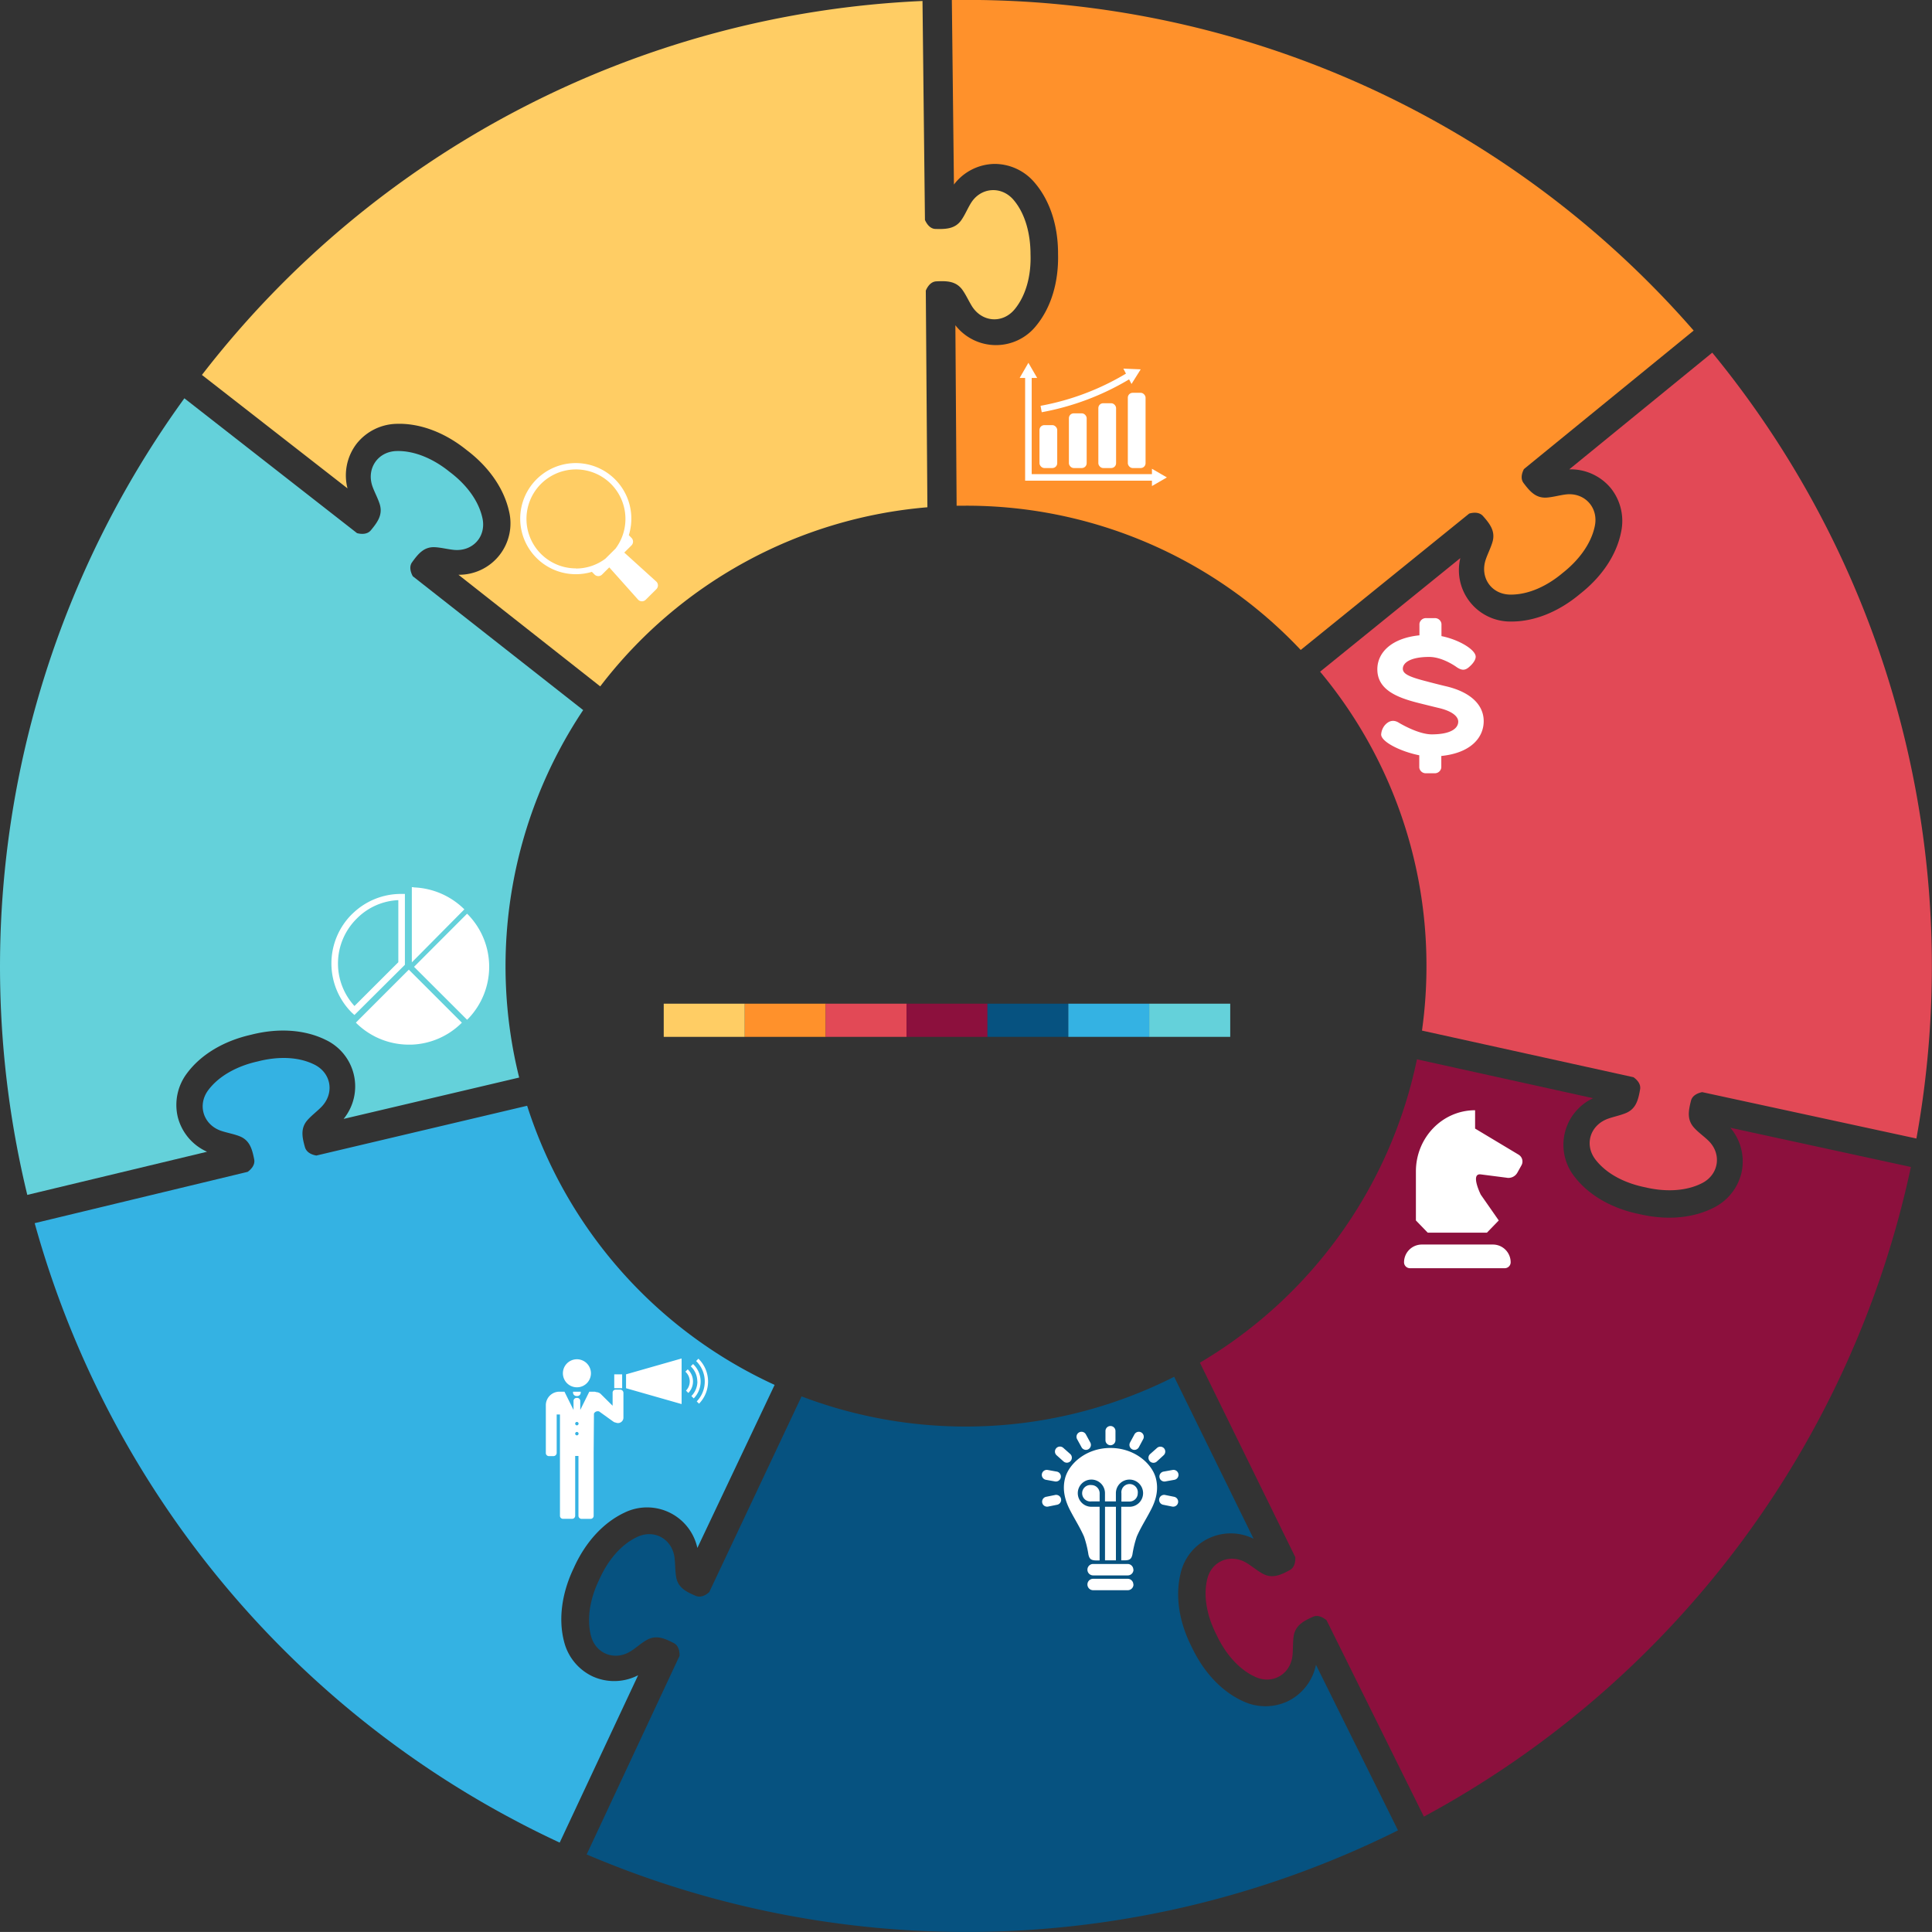 <svg id="Layer_1" data-name="Layer 1" xmlns="http://www.w3.org/2000/svg" viewBox="0 0 591.1 591.09"><rect x="0" y="0" width="591.1" height="591.09" fill="#333333" stroke="none"/><defs><style>.cls-1{fill:#64d1da;}.cls-2{fill:#ffcd64;}.cls-3{fill:#e24956;}.cls-4{fill:#34b2e3;}.cls-5{fill:#ff912b;}.cls-6{fill:#065280;}.cls-7{fill:#8c103d;}.cls-8,.cls-9{fill:#fff;}.cls-9{fill-rule:evenodd;}</style></defs><title>marketStrat</title><path class="cls-1" d="M54.37,341.67a16.06,16.06,0,0,1,2.9-13.38c4.25-5.68,11.2-9.83,19.56-11.71,8.31-2.13,16.38-1.58,22.75,1.54a15.74,15.74,0,0,1,5.55,24.21l53.71-12.65a141.15,141.15,0,0,1,19.58-112.43l-52.13-40.95c-0.7-1.28-1.16-3-.2-4.29,1.84-2.55,3.64-4.78,7-4.59,1.91,0.11,3.79.61,5.69,0.81,5.78,0.62,10.08-4,8.82-9.73s-5.38-10.66-10.1-14.18c-4.58-3.71-10.46-6.5-16.22-6.32S112,143.48,114,148.94c0.66,1.8,1.61,3.5,2.18,5.32,1,3.25-.71,5.55-2.73,8-1.05,1.25-2.8,1.22-4.21.86L56.41,121.86A296.24,296.24,0,0,0,8.35,365.58l55-13.2A15.92,15.92,0,0,1,54.37,341.67Z"/><path class="cls-2" d="M109.12,135.74a16.07,16.07,0,0,1,12.27-6.07c7.09-.22,14.67,2.62,21.35,8,6.85,5.16,11.45,11.82,13,18.75a15.73,15.73,0,0,1-15.47,19.43L183.64,210a140.66,140.66,0,0,1,100.1-54.8l-0.49-66.29c0.57-1.34,1.59-2.75,3.23-2.83,3.14-.15,6-0.14,8,2.64,1.1,1.56,1.88,3.34,2.91,5,3.12,4.91,9.43,5.37,13.11.83s5-10.85,4.79-16.74c0-5.89-1.44-12.23-5.17-16.63S300,57.26,297,62.23c-1,1.64-1.73,3.44-2.8,5-1.91,2.82-4.78,2.9-7.92,2.82-1.64,0-2.7-1.43-3.29-2.75l-0.75-67A295,295,0,0,0,61.78,114.71l44.54,34.71A15.93,15.93,0,0,1,109.12,135.74Z"/><path class="cls-3" d="M492.84,149.37A16.06,16.06,0,0,1,496,162.68c-1.37,7-5.82,13.72-12.55,19-6.56,5.52-14.07,8.53-21.16,8.48a15.73,15.73,0,0,1-15.5-19.41L403.89,205.5A140.29,140.29,0,0,1,436.42,294a142.21,142.21,0,0,1-1.36,21.31l64.72,14.27c1.18,0.85,2.33,2.17,2,3.78-0.55,3.09-1.2,5.89-4.35,7.19-1.76.73-3.68,1.09-5.48,1.73-5.48,2-7.34,8-3.73,12.6s9.47,7.26,15.25,8.4c5.73,1.36,12.24,1.32,17.36-1.34s6-9,1.81-13c-1.38-1.33-3-2.45-4.27-3.85-2.33-2.49-1.77-5.3-1-8.35,0.41-1.58,2-2.31,3.42-2.6l65.54,14.19A295.87,295.87,0,0,0,523.87,107.9l-43.75,35.7A15.92,15.92,0,0,1,492.84,149.37Z"/><path class="cls-4" d="M181.23,512.86a16.07,16.07,0,0,1-8.65-10.61c-1.79-6.87-.71-14.88,3-22.59,3.51-7.82,9-13.79,15.39-16.82a15.74,15.74,0,0,1,22.39,10.76L237,423.71a141.26,141.26,0,0,1-75.72-85.4L96.79,353.54c-1.44-.25-3-0.94-3.48-2.52-0.85-3-1.47-5.83.8-8.37,1.27-1.42,2.84-2.58,4.18-3.94,4.09-4.14,3.14-10.39-2.11-13s-11.69-2.43-17.38-.95c-5.75,1.27-11.6,4.13-15.06,8.74s-1.51,10.68,4,12.51c1.82,0.6,3.74.92,5.52,1.61,3.18,1.23,3.89,4,4.51,7.09,0.32,1.6-.79,2.95-2,3.82L10.61,374.23A296.23,296.23,0,0,0,171.24,563.75l24-51.21A15.92,15.92,0,0,1,181.23,512.86Z"/><path class="cls-5" d="M304.26,50.15A16.06,16.06,0,0,1,316.65,56c4.59,5.41,7.1,13.1,7.06,21.68,0.23,8.57-2.1,16.32-6.57,21.83a15.73,15.73,0,0,1-24.84,0l0.38,55.22,1.28,0a140.49,140.49,0,0,1,104,44.12l51.54-41.72c1.4-.4,3.14-0.47,4.23.76,2.08,2.36,3.85,4.61,2.91,7.89-0.53,1.83-1.44,3.55-2.06,5.37-1.89,5.5,1.68,10.72,7.52,10.77s11.59-2.88,16.08-6.69c4.63-3.64,8.67-8.75,9.78-14.41s-3.27-10.28-9-9.53c-1.9.25-3.77,0.79-5.67,0.94-3.4.27-5.25-1.93-7.14-4.43-1-1.3-.57-3,0.1-4.29l51.93-42.37A294.87,294.87,0,0,0,292.22,0l-1,0,0.64,56.46A15.91,15.91,0,0,1,304.26,50.15Z"/><path class="cls-6" d="M394.17,520.42a16.06,16.06,0,0,1-13.69.15c-6.49-2.88-12.08-8.73-15.77-16.47-3.93-7.62-5.19-15.61-3.55-22.52a15.73,15.73,0,0,1,22.37-10.8l-24.29-49.55a141.23,141.23,0,0,1-114,6L217,487.1c-1.09,1-2.63,1.79-4.14,1.15-2.89-1.23-5.47-2.48-6-5.84-0.32-1.88-.25-3.83-0.47-5.73-0.69-5.78-6.16-8.93-11.45-6.44s-9.19,7.62-11.58,13c-2.6,5.29-4,11.64-2.56,17.22s7.41,7.84,12.28,4.66c1.61-1,3-2.35,4.7-3.31,2.95-1.72,5.56-.54,8.36.89,1.46,0.75,1.81,2.45,1.77,3.91l-28.42,60.76A296.15,296.15,0,0,0,427.72,560l-25.1-50.65A15.92,15.92,0,0,1,394.17,520.42Z"/><path class="cls-7" d="M532.85,358.64a16.06,16.06,0,0,1-8.42,10.79c-6.3,3.27-14.35,4-22.71,2.06-8.41-1.68-15.44-5.68-19.82-11.26A15.73,15.73,0,0,1,487.41,336L433.52,324.1a141.09,141.09,0,0,1-66.41,92.82l29.19,59.5c0.07,1.45-.24,3.17-1.68,3.95-2.76,1.5-5.35,2.73-8.34,1.08-1.67-.92-3.14-2.19-4.77-3.2-4.94-3.06-10.83-.75-12.17,4.94s0.23,11.93,2.94,17.16c2.51,5.33,6.6,10.39,11.87,12.74s10.75-.9,11.3-6.69c0.18-1.91.07-3.85,0.34-5.74,0.5-3.37,3-4.69,5.91-6,1.49-.67,3,0.12,4.16,1.05l29.78,60.09a296,296,0,0,0,149-198.76l-55.24-12A15.92,15.92,0,0,1,532.85,358.64Z"/><path class="cls-8" d="M453.94,220.64c0-4.84-3.77-8.79-11.34-10.63-0.85-.18-5.07-1.25-5.87-1.48-5.87-1.48-7.53-2.42-7.53-3.95,0-1.7,2.15-3.59,8.07-3.59,4.22,0,8.44,3.15,8.44,3.15,1.66,1.1,2.66,1,4-.28,0,0,1.78-1.51,1.78-2.93,0-2.14-5.08-5.23-10.47-6.31v-3.75a2,2,0,0,0-2.14-1.75h-2.46a2,2,0,0,0-2.14,1.75v3.51c-8.43.84-12.88,5.2-12.88,10.39,0,6.14,5.78,8.56,12.24,10.22,0.85,0.22,5.92,1.48,6.73,1.66,4.75,1.17,5.78,3,5.78,4.13,0,2-2.15,3.9-8.12,3.9-4.21,0-10-3.53-10-3.53-1.57-1-3.07-.75-4.4.8a5,5,0,0,0-1.06,2.77c0,2.26,6,5.24,11.66,6.36v3.76a2,2,0,0,0,2.14,1.74h2.46a2,2,0,0,0,2.14-1.74v-3.55C450,230.37,453.94,225.67,453.94,220.64Z"/><rect class="cls-8" x="318.03" y="130.07" width="5.43" height="13.13" rx="1.48" ry="1.48"/><rect class="cls-8" x="327.03" y="126.46" width="5.44" height="16.74" rx="1.48" ry="1.48"/><rect class="cls-8" x="336.04" y="123.37" width="5.43" height="19.83" rx="1.48" ry="1.48"/><rect class="cls-8" x="345.06" y="120.18" width="5.43" height="23.02" rx="1.48" ry="1.48"/><path class="cls-8" d="M318.72,126.12a80.2,80.2,0,0,0,26.73-10.05l0.74,1.41L349,113l-5.31-.22,0.8,1.53a78.24,78.24,0,0,1-26.13,9.85Z"/><polygon class="cls-8" points="357.01 146.07 352.44 143.42 352.44 145.06 315.65 145.06 315.65 115.63 317.32 115.63 314.64 111 311.97 115.63 313.64 115.63 313.64 145.06 313.64 146.07 313.64 147.07 352.44 147.07 352.44 148.71 357.01 146.07"/><path class="cls-8" d="M200.87,178L191,169.06l2.2-2.19a1.63,1.63,0,0,0,0-2.31l-0.81-.82a17,17,0,1,0-16.21,11.94h0a17,17,0,0,0,4.91-.72l0.81,0.82a1.63,1.63,0,0,0,2.31,0l2.2-2.19,8.84,9.9a1.63,1.63,0,0,0,2.31,0l3.27-3.25A1.63,1.63,0,0,0,200.87,178Zm-24.66-4.1a15.14,15.14,0,1,1,12.12-6.06l-3.12,3.1a15,15,0,0,1-9,3h0Z"/><path class="cls-8" d="M456.74,380.77H435a5.44,5.44,0,0,0-5.43,5.43,1.81,1.81,0,0,0,1.81,1.81h29a1.81,1.81,0,0,0,1.81-1.81A5.43,5.43,0,0,0,456.74,380.77Zm7.91-27.48-13.34-8v-5.61c-10,0-18.11,8.38-18.11,18.72v15l3.62,3.74h18.11l3.62-3.74-5.5-7.89s-3.3-6.62,0-6.2l7.8,1a3.12,3.12,0,0,0,3.4-1.55l1.24-2.22A2.42,2.42,0,0,0,464.64,353.29Z"/><path class="cls-8" d="M346.79,484.78a1.75,1.75,0,0,1-1.75,1.75H334.45a1.75,1.75,0,0,1-1.75-1.75h0a1.75,1.75,0,0,1,1.75-1.75H345a1.75,1.75,0,0,1,1.75,1.75h0Z"/><path class="cls-8" d="M346.79,480.21A1.75,1.75,0,0,1,345,482H334.45a1.75,1.75,0,0,1-1.75-1.75h0a1.75,1.75,0,0,1,1.75-1.75H345a1.75,1.75,0,0,1,1.75,1.75h0Z"/><path class="cls-8" d="M341.42,461h-3.34v16.39h3.34V461Z"/><path class="cls-8" d="M333.92,454.36a2.52,2.52,0,1,0,0,5h2.52v-2.52A2.52,2.52,0,0,0,333.92,454.36Z"/><path class="cls-8" d="M348.1,456.88a2.52,2.52,0,1,0-5,0v2.52h2.52A2.52,2.52,0,0,0,348.1,456.88Z"/><path class="cls-8" d="M353.65,452.32c-1.13-4.47-6.47-9.3-13.9-9.31s-12.77,4.84-13.9,9.31c-0.86,3.4-.07,6.62,1.55,9.76,1.47,2.84,3,5.17,4.27,8.07a31.92,31.92,0,0,1,1.34,5.48c0.3,1.33.8,1.78,2.42,1.79h1V461h-2.52a4.16,4.16,0,1,1,4.16-4.21h0v2.57h3.34v-2.57h0a4.16,4.16,0,1,1,4.16,4.21h-2.52v16.39h1c1.62,0,2.12-.46,2.42-1.79a31.83,31.83,0,0,1,1.33-5.48c1.27-2.91,2.8-5.23,4.27-8.07C353.73,458.94,354.52,455.72,353.65,452.32Z"/><path class="cls-8" d="M341.28,437.82a1.53,1.53,0,0,0-1.53-1.53h0a1.53,1.53,0,0,0-1.53,1.53v2.82a1.53,1.53,0,0,0,1.53,1.53h0a1.53,1.53,0,0,0,1.53-1.53v-2.82Z"/><path class="cls-8" d="M349.76,440.31a1.53,1.53,0,0,0-.61-2.07h0a1.53,1.53,0,0,0-2.07.62l-1.34,2.48a1.53,1.53,0,0,0,.62,2.07h0a1.53,1.53,0,0,0,2.07-.62Z"/><path class="cls-8" d="M356,445.25a1.52,1.52,0,0,0,.13-2.15h0A1.52,1.52,0,0,0,354,443l-2.11,1.87a1.53,1.53,0,0,0-.13,2.16h0a1.53,1.53,0,0,0,2.16.13Z"/><path class="cls-8" d="M359.31,452.75a1.53,1.53,0,0,0,1.23-1.78h0a1.53,1.53,0,0,0-1.78-1.23l-2.78.5a1.53,1.53,0,0,0-1.23,1.78h0a1.53,1.53,0,0,0,1.78,1.23Z"/><path class="cls-8" d="M358.63,460.94a1.53,1.53,0,0,0,1.8-1.19h0a1.53,1.53,0,0,0-1.19-1.8l-2.77-.56a1.53,1.53,0,0,0-1.8,1.19h0a1.53,1.53,0,0,0,1.19,1.8Z"/><path class="cls-8" d="M329.54,440.31a1.53,1.53,0,0,1,.62-2.07h0a1.53,1.53,0,0,1,2.07.62l1.35,2.48a1.53,1.53,0,0,1-.61,2.07h0a1.53,1.53,0,0,1-2.07-.62Z"/><path class="cls-8" d="M323.28,445.25a1.52,1.52,0,0,1-.13-2.15h0a1.52,1.52,0,0,1,2.16-.13l2.11,1.87a1.53,1.53,0,0,1,.13,2.16h0a1.53,1.53,0,0,1-2.16.13Z"/><path class="cls-8" d="M320,452.75a1.53,1.53,0,0,1-1.23-1.78h0a1.53,1.53,0,0,1,1.78-1.23l2.78,0.5a1.53,1.53,0,0,1,1.23,1.78h0a1.53,1.53,0,0,1-1.77,1.23Z"/><path class="cls-8" d="M320.67,460.94a1.53,1.53,0,0,1-1.8-1.19h0a1.53,1.53,0,0,1,1.19-1.8l2.77-.56a1.53,1.53,0,0,1,1.8,1.19h0a1.53,1.53,0,0,1-1.19,1.8Z"/><path class="cls-9" d="M121.87,294.39l-13.42,13.4a19.29,19.29,0,0,1,.65-26.69l0.19-.2,0.16-.15a19,19,0,0,1,12.42-5.35v19h0Zm21-14.81L126.68,295.8,142.91,312c0.12-.13.27-0.25,0.39-0.38a22.89,22.89,0,0,0,0-31.68c-0.12-.13-0.27-0.25-0.39-0.38h0Zm-34,33.27c0.13,0.13.24,0.27,0.38,0.4a22.9,22.9,0,0,0,15.84,6.36c0.26,0,.52,0,0.78,0a22.87,22.87,0,0,0,15.44-6.72l-16.23-16.22-16.22,16.22h0Zm17.64-41.35a23.17,23.17,0,0,1,15.56,6.72L126,294.44v-23s0.3,0,.56,0h0Zm-2.62,2h-1.13a21.18,21.18,0,0,0-14.72,5.86l-0.23.21-0.14.13a21.25,21.25,0,0,0,0,30.15l0.77,0.69,15.44-15.36V273.52Z"/><path class="cls-8" d="M180.8,420.19a4.29,4.29,0,1,1-4.29-4.32,4.3,4.3,0,0,1,4.29,4.32h0Zm27.74,9.39-17-4.85v-4.25l17-4.85v14Zm-20.61-4.85h2.42v-4.25h-2.42v4.25Zm25.94,4.73a9.71,9.71,0,0,0-.19-13.76l-0.7.71a8.76,8.76,0,0,1,.19,12.35Zm-0.5-6.8a6.3,6.3,0,0,1-1.84,4.46l0.72,0.72a7.4,7.4,0,0,0,2.11-5.18,7.31,7.31,0,0,0-2.32-5.33l-0.7.71a6.32,6.32,0,0,1,2,4.63h0Zm-2.34,0a4,4,0,0,1-1.15,2.8l0.72,0.72a5.06,5.06,0,0,0-.19-7.23l-0.72.72a4,4,0,0,1,1.34,3h0Zm-28.77,3.2a1.51,1.51,0,0,0-.48-0.07H180.3l-2.77,5.59v-2.74a0.94,0.94,0,0,0-.93-0.95H176.4a0.94,0.94,0,0,0-.93.95v2.74l-2.77-5.59h-1.53A4.15,4.15,0,0,0,167,430v14.55a0.94,0.94,0,0,0,.93.95h1.46a1,1,0,0,0,.93-0.95V432.76h1v31a0.93,0.93,0,0,0,.93.93h2.8a0.94,0.94,0,0,0,.93-0.93V445.46h1v18.31a0.94,0.94,0,0,0,.94.93h2.78a0.93,0.93,0,0,0,.93-0.93V444.51l0.09-12a1.28,1.28,0,0,1,1.17-.74,1.14,1.14,0,0,1,.43.07l4.17,3,0.09,0.05a1.59,1.59,0,0,0,.84.36,1.7,1.7,0,0,0,.65.14,1.66,1.66,0,0,0,1.67-1.65v-0.08l0-7.55a1,1,0,0,0-.94-0.95h-1.44a0.92,0.92,0,0,0-.93.93v4l-3.61-3.58,0,0,0,0a1.87,1.87,0,0,0-.55-0.38,2.45,2.45,0,0,0-1-.22h0Zm-6.94-.07v0.26a1.07,1.07,0,0,0,1.06,1.07h0.24a1.06,1.06,0,0,0,1.06-1.07v-0.26h-2.37Zm1.7,12.84a0.52,0.52,0,0,1-.52.52,0.51,0.51,0,0,1-.52-0.52,0.52,0.52,0,0,1,.52-0.52,0.53,0.53,0,0,1,.52.52h0Zm0-3.06a0.53,0.53,0,0,1-.52.52,0.52,0.52,0,0,1-.52-0.52,0.51,0.51,0,0,1,.52-0.52,0.52,0.52,0,0,1,.52.52h0Z"/><rect class="cls-5" x="227.85" y="307.08" width="24.78" height="10.15"/><rect class="cls-2" x="203.07" y="307.08" width="24.78" height="10.15"/><rect class="cls-3" x="252.6" y="307.08" width="24.78" height="10.15"/><rect class="cls-7" x="277.36" y="307.08" width="24.78" height="10.15"/><rect class="cls-6" x="302.11" y="307.08" width="24.78" height="10.15"/><rect class="cls-4" x="326.86" y="307.08" width="24.78" height="10.15"/><rect class="cls-1" x="351.61" y="307.08" width="24.78" height="10.15"/></svg>